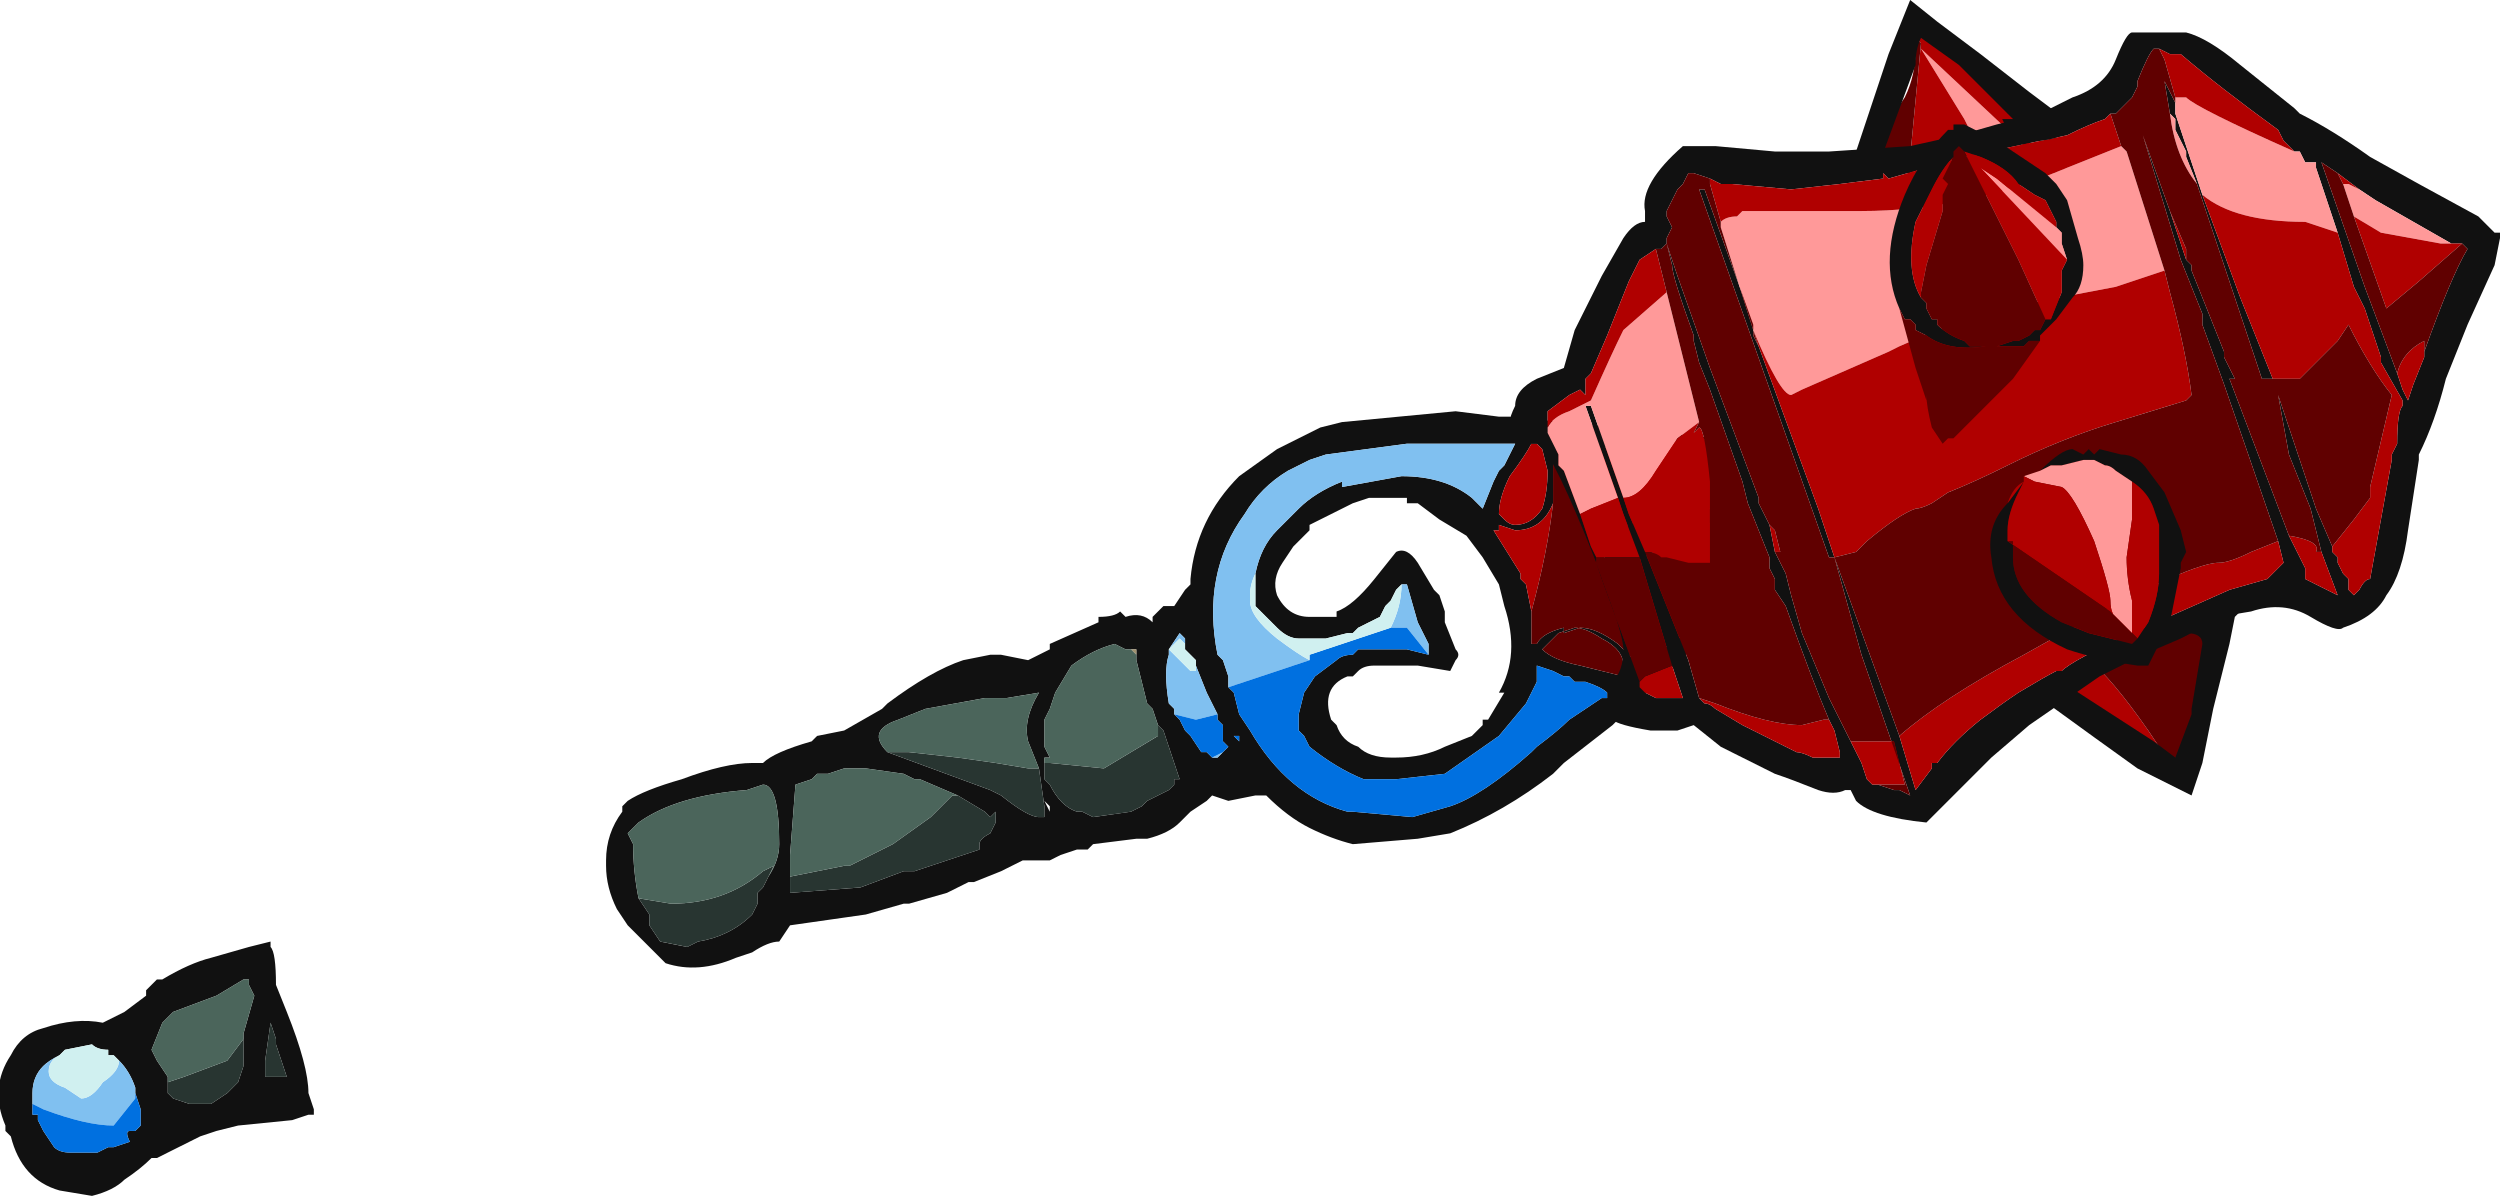 <?xml version="1.0" encoding="UTF-8" standalone="no"?>
<svg xmlns:ffdec="https://www.free-decompiler.com/flash" xmlns:xlink="http://www.w3.org/1999/xlink" ffdec:objectType="frame" height="77.35px" width="161.7px" xmlns="http://www.w3.org/2000/svg">
  <g transform="matrix(1.0, 0.0, 0.0, 1.0, 94.85, 41.65)">
    <use ffdec:characterId="180" height="11.05" transform="matrix(7.0, 0.0, 0.0, 7.0, -94.85, -41.65)" width="23.1" xlink:href="#shape0"/>
  </g>
  <defs>
    <g id="shape0" transform="matrix(1.0, 0.0, 0.0, 1.0, 13.55, 5.95)">
      <path d="M2.75 -0.6 L1.4 0.7 1.35 0.75 0.9 1.1 0.8 1.2 Q0.35 1.55 -0.15 1.75 L-0.45 1.8 -1.05 1.85 Q-1.25 1.8 -1.45 1.7 -1.65 1.6 -1.85 1.4 L-1.95 1.4 -2.2 1.45 -2.35 1.4 -2.4 1.45 -2.55 1.55 -2.65 1.65 Q-2.75 1.75 -2.95 1.8 L-3.05 1.8 -3.45 1.85 -3.5 1.9 -3.6 1.9 -3.75 1.95 -3.85 2.0 -4.1 2.0 Q-4.2 2.05 -4.3 2.1 L-4.55 2.2 -4.6 2.2 -4.8 2.3 -5.15 2.4 -5.2 2.4 -5.55 2.5 -6.25 2.6 -6.35 2.75 Q-6.45 2.75 -6.6 2.85 L-6.75 2.9 Q-7.1 3.05 -7.4 2.95 L-7.75 2.6 -7.85 2.45 Q-7.95 2.25 -7.95 2.05 L-7.95 2.0 Q-7.95 1.75 -7.8 1.55 L-7.8 1.5 -7.75 1.45 Q-7.6 1.35 -7.25 1.25 -6.85 1.1 -6.6 1.1 L-6.5 1.1 Q-6.4 1.0 -6.05 0.9 L-6.0 0.85 -5.75 0.8 -5.4 0.6 -5.35 0.55 Q-4.95 0.25 -4.65 0.15 L-4.4 0.1 -4.3 0.1 -4.05 0.15 -3.85 0.05 -3.85 0.0 -3.4 -0.2 -3.4 -0.25 Q-3.25 -0.25 -3.2 -0.3 L-3.15 -0.25 Q-3.0 -0.3 -2.9 -0.2 L-2.9 -0.25 -2.8 -0.35 -2.7 -0.35 -2.6 -0.5 -2.55 -0.55 -2.55 -0.6 Q-2.5 -1.15 -2.1 -1.55 L-1.75 -1.8 -1.35 -2.0 -1.15 -2.05 -0.1 -2.15 0.3 -2.1 0.4 -2.1 2.3 -1.9 1.1 -1.8 0.8 -1.8 0.8 -1.75 0.8 -1.3 Q0.7 -1.05 0.45 -1.05 L0.3 -1.1 0.3 -1.05 0.25 -1.05 0.5 -0.65 0.5 -0.6 0.55 -0.55 0.6 -0.3 0.6 0.0 0.65 0.0 Q0.7 -0.1 0.9 -0.15 L0.9 -0.1 1.05 -0.15 Q1.2 -0.15 1.4 0.0 L1.6 0.2 2.75 -0.6 M2.5 -1.3 L2.5 -1.25 1.35 -0.65 1.3 -0.75 1.2 -0.95 1.25 -1.05 2.5 -1.3 M-1.95 -0.65 Q-1.9 -0.9 -1.75 -1.05 L-1.55 -1.25 Q-1.4 -1.4 -1.15 -1.5 L-1.15 -1.45 -0.6 -1.55 Q-0.2 -1.55 0.05 -1.35 L0.15 -1.25 0.25 -1.5 0.3 -1.6 0.35 -1.65 0.45 -1.85 -0.55 -1.85 -1.3 -1.75 -1.45 -1.7 -1.65 -1.6 Q-1.9 -1.45 -2.05 -1.2 -2.45 -0.65 -2.3 0.1 L-2.25 0.15 -2.2 0.3 -2.2 0.4 -2.15 0.45 -2.1 0.65 -2.0 0.8 Q-1.65 1.4 -1.1 1.55 L-1.05 1.55 -0.5 1.6 -0.15 1.5 Q0.15 1.4 0.6 1.0 L0.65 0.95 Q0.85 0.8 0.95 0.7 L1.25 0.5 1.3 0.5 1.3 0.45 Q1.25 0.4 1.1 0.35 L1.0 0.35 0.95 0.3 0.9 0.3 0.8 0.25 0.65 0.2 0.65 0.35 0.55 0.55 0.3 0.85 -0.2 1.2 -0.65 1.25 -0.95 1.25 Q-1.2 1.15 -1.45 0.95 L-1.5 0.85 -1.55 0.8 -1.55 0.65 -1.5 0.45 -1.4 0.3 -1.2 0.15 Q-1.15 0.1 -1.05 0.1 L-1.0 0.05 -0.55 0.05 -0.35 0.1 -0.35 0.0 -0.45 -0.2 -0.55 -0.55 -0.6 -0.55 -0.65 -0.5 -0.7 -0.4 -0.75 -0.35 -0.8 -0.25 -1.0 -0.15 -1.05 -0.1 -1.1 -0.1 -1.3 -0.05 -1.55 -0.05 Q-1.65 -0.05 -1.75 -0.15 L-1.95 -0.35 -1.95 -0.65 M0.65 -1.85 L0.6 -1.85 Q0.55 -1.75 0.4 -1.55 0.3 -1.35 0.3 -1.2 L0.35 -1.15 Q0.4 -1.1 0.45 -1.1 0.6 -1.1 0.7 -1.25 0.75 -1.4 0.75 -1.6 L0.7 -1.8 0.65 -1.85 M0.15 -0.8 L0.0 -1.0 -0.25 -1.15 -0.45 -1.3 -0.55 -1.3 -0.55 -1.35 -0.9 -1.35 -1.05 -1.3 -1.45 -1.1 -1.45 -1.05 -1.6 -0.9 -1.7 -0.75 Q-1.8 -0.6 -1.75 -0.45 -1.65 -0.25 -1.45 -0.25 L-1.2 -0.25 -1.2 -0.3 Q-1.05 -0.35 -0.85 -0.6 L-0.65 -0.85 Q-0.55 -0.9 -0.45 -0.75 L-0.3 -0.5 -0.25 -0.45 -0.2 -0.3 -0.2 -0.2 -0.1 0.05 Q-0.05 0.1 -0.1 0.15 L-0.15 0.25 -0.45 0.2 -0.85 0.2 Q-0.95 0.2 -1.0 0.25 L-1.05 0.3 -1.1 0.3 Q-1.35 0.4 -1.25 0.7 L-1.2 0.75 Q-1.15 0.9 -1.0 0.95 -0.9 1.05 -0.7 1.05 L-0.65 1.05 Q-0.4 1.05 -0.2 0.95 L0.05 0.85 0.15 0.75 0.15 0.7 0.2 0.7 0.35 0.45 0.3 0.45 Q0.5 0.1 0.35 -0.35 L0.3 -0.55 0.15 -0.8 M1.15 -0.55 L1.15 -0.55 M0.8 -0.05 L0.7 0.05 Q0.8 0.15 1.05 0.2 L1.45 0.3 1.45 0.2 Q1.45 0.05 1.25 -0.05 1.1 -0.15 1.0 -0.15 L0.85 -0.1 0.8 -0.05 M-2.6 0.0 L-2.6 -0.05 -2.65 -0.1 -2.75 0.05 -2.75 0.1 Q-2.8 0.25 -2.75 0.55 L-2.7 0.6 -2.7 0.65 -2.65 0.7 -2.6 0.8 -2.55 0.85 -2.45 1.0 -2.4 1.0 -2.35 1.05 -2.3 1.05 -2.25 1.0 -2.2 0.95 -2.25 0.9 -2.25 0.75 -2.3 0.7 -2.3 0.65 -2.4 0.45 -2.5 0.2 -2.5 0.15 -2.6 0.05 -2.6 0.0 M-2.15 0.85 L-2.15 0.85 -2.1 0.9 -2.1 0.85 -2.15 0.85 M-2.85 0.65 L-2.85 0.65 M-3.9 1.1 L-3.9 1.25 -3.85 1.3 Q-3.75 1.5 -3.6 1.55 L-3.55 1.55 -3.45 1.6 -3.1 1.55 -3.0 1.5 -2.95 1.45 -2.75 1.35 -2.7 1.3 -2.7 1.25 -2.65 1.25 -2.8 0.8 -2.85 0.75 -2.9 0.6 -2.95 0.55 -3.05 0.15 -3.05 0.1 -3.05 0.05 -3.1 0.05 -3.15 0.05 -3.25 0.0 Q-3.45 0.05 -3.65 0.2 L-3.8 0.45 -3.85 0.6 -3.9 0.7 -3.9 0.95 -3.85 1.05 -3.9 1.05 -3.9 1.1 M-3.95 1.15 L-4.05 0.9 Q-4.1 0.7 -3.95 0.45 L-4.25 0.5 -4.45 0.5 -5.0 0.6 -5.25 0.7 Q-5.55 0.8 -5.35 1.0 L-4.4 1.35 -4.3 1.4 Q-4.05 1.6 -3.95 1.6 L-3.9 1.6 -3.9 1.5 -3.95 1.15 M-3.85 1.5 L-3.9 1.45 -3.85 1.55 -3.85 1.5 M-4.7 1.4 L-5.05 1.25 -5.1 1.25 -5.2 1.2 -5.55 1.15 -5.75 1.15 -5.9 1.2 -6.0 1.2 -6.05 1.25 -6.2 1.3 -6.25 1.95 -6.25 2.15 -6.25 2.3 -5.6 2.25 -5.2 2.1 -5.1 2.1 -4.5 1.9 -4.5 1.85 Q-4.5 1.8 -4.4 1.75 L-4.35 1.65 -4.35 1.55 -4.4 1.6 -4.45 1.55 -4.7 1.4 M-6.45 2.15 Q-6.35 2.0 -6.35 1.85 -6.35 1.3 -6.5 1.3 L-6.65 1.35 Q-7.3 1.4 -7.65 1.65 L-7.75 1.75 -7.7 1.85 Q-7.7 2.1 -7.65 2.35 L-7.55 2.5 -7.55 2.6 -7.45 2.75 -7.2 2.8 -7.1 2.75 Q-6.8 2.7 -6.6 2.5 L-6.55 2.4 -6.55 2.3 -6.5 2.25 -6.45 2.15 M-11.05 2.75 L-11.05 2.8 Q-11.0 2.85 -11.0 3.15 L-10.9 3.4 Q-10.7 3.9 -10.7 4.15 L-10.65 4.3 -10.65 4.35 -10.7 4.35 -10.85 4.4 -11.35 4.45 -11.55 4.5 -11.7 4.55 -12.1 4.75 -12.15 4.75 Q-12.25 4.85 -12.4 4.95 -12.5 5.05 -12.7 5.1 L-13.0 5.05 Q-13.35 4.95 -13.45 4.55 L-13.5 4.5 -13.5 4.45 Q-13.65 4.1 -13.45 3.8 -13.35 3.6 -13.15 3.55 -12.85 3.45 -12.6 3.5 L-12.4 3.4 -12.2 3.25 -12.2 3.2 -12.1 3.1 -12.05 3.1 Q-11.8 2.95 -11.6 2.9 L-11.25 2.8 -11.05 2.75 M-11.3 3.65 L-11.3 3.6 -11.2 3.25 -11.25 3.15 -11.25 3.1 -11.3 3.1 -11.55 3.25 -11.95 3.4 -12.05 3.5 -12.15 3.75 -12.1 3.85 -12.0 4.0 -12.0 4.05 -12.0 4.15 -11.95 4.2 -11.8 4.25 -11.6 4.25 -11.45 4.15 -11.35 4.05 -11.3 3.9 -11.3 3.65 M-11.0 3.7 L-11.0 3.65 -11.05 3.5 -11.1 3.85 -11.1 4.0 -10.9 4.0 -11.0 3.7 M-13.25 4.25 L-13.25 4.35 -13.2 4.35 -13.2 4.4 -13.15 4.5 -13.05 4.65 Q-13.0 4.7 -12.9 4.7 L-12.65 4.7 -12.55 4.65 -12.5 4.65 -12.35 4.6 Q-12.4 4.5 -12.35 4.5 L-12.3 4.5 -12.25 4.45 -12.25 4.3 -12.3 4.15 -12.3 4.1 Q-12.35 3.95 -12.45 3.85 L-12.5 3.8 -12.55 3.8 -12.55 3.75 Q-12.65 3.75 -12.7 3.7 L-12.95 3.75 -13.0 3.8 Q-13.1 3.85 -13.15 3.9 -13.25 4.0 -13.25 4.15 L-13.25 4.25" fill="#111111" fill-rule="evenodd" stroke="none"/>
      <path d="M-2.85 0.65 L-2.85 0.65" fill="#5c4c29" fill-rule="evenodd" stroke="none"/>
      <path d="M-3.05 0.1 L-3.1 0.05 -3.05 0.05 -3.05 0.1" fill="#a1926f" fill-rule="evenodd" stroke="none"/>
      <path d="M-3.9 1.1 L-3.85 1.1 -3.35 1.15 -2.85 0.85 -2.85 0.75 -2.8 0.8 -2.65 1.25 -2.7 1.25 -2.7 1.3 -2.75 1.35 -2.95 1.45 -3.0 1.5 -3.1 1.55 -3.45 1.6 -3.55 1.55 -3.6 1.55 Q-3.75 1.5 -3.85 1.3 L-3.9 1.25 -3.9 1.1 M-3.95 1.15 L-3.9 1.5 -3.9 1.6 -3.95 1.6 Q-4.05 1.6 -4.3 1.4 L-4.4 1.35 -5.35 1.0 -5.15 1.0 -4.7 1.05 -4.35 1.1 -4.05 1.15 -3.95 1.15 M-4.7 1.4 L-4.45 1.55 -4.4 1.6 -4.35 1.55 -4.35 1.65 -4.4 1.75 Q-4.5 1.8 -4.5 1.85 L-4.5 1.9 -5.1 2.1 -5.2 2.1 -5.6 2.25 -6.25 2.3 -6.25 2.15 -5.75 2.05 -5.7 2.05 -5.3 1.85 -4.95 1.6 -4.75 1.4 -4.7 1.4 M-6.45 2.15 L-6.5 2.25 -6.55 2.3 -6.55 2.4 -6.6 2.5 Q-6.8 2.7 -7.1 2.75 L-7.2 2.8 -7.45 2.75 -7.55 2.6 -7.55 2.5 -7.65 2.35 -7.35 2.4 Q-6.85 2.4 -6.5 2.1 L-6.4 2.05 -6.45 2.15 M-11.3 3.65 L-11.3 3.9 -11.35 4.05 -11.45 4.15 -11.6 4.25 -11.8 4.25 -11.95 4.2 -12.0 4.15 -12.0 4.05 -11.85 4.0 -11.45 3.85 -11.3 3.65 M-11.0 3.7 L-10.9 4.0 -11.1 4.0 -11.1 3.85 -11.05 3.5 -11.0 3.65 -11.0 3.7" fill="#283531" fill-rule="evenodd" stroke="none"/>
      <path d="M-2.85 0.75 L-2.85 0.85 -3.35 1.15 -3.85 1.1 -3.9 1.1 -3.9 1.05 -3.85 1.05 -3.9 0.95 -3.9 0.7 -3.85 0.6 -3.8 0.45 -3.65 0.2 Q-3.45 0.05 -3.25 0.0 L-3.15 0.05 -3.1 0.05 -3.05 0.1 -3.05 0.15 -2.95 0.55 -2.9 0.6 -2.85 0.75 M-5.35 1.0 Q-5.55 0.8 -5.25 0.7 L-5.0 0.6 -4.45 0.5 -4.25 0.5 -3.95 0.45 Q-4.1 0.7 -4.05 0.9 L-3.95 1.15 -4.05 1.15 -4.35 1.1 -4.7 1.05 -5.15 1.0 -5.35 1.0 M-6.25 2.15 L-6.25 1.95 -6.2 1.3 -6.05 1.25 -6.0 1.2 -5.9 1.2 -5.75 1.15 -5.55 1.15 -5.2 1.2 -5.1 1.25 -5.05 1.25 -4.7 1.4 -4.75 1.4 -4.95 1.6 -5.3 1.85 -5.7 2.05 -5.75 2.05 -6.25 2.15 M-7.65 2.35 Q-7.7 2.1 -7.7 1.85 L-7.75 1.75 -7.65 1.65 Q-7.3 1.4 -6.65 1.35 L-6.5 1.3 Q-6.35 1.3 -6.35 1.85 -6.35 2.0 -6.45 2.15 L-6.4 2.05 -6.5 2.1 Q-6.85 2.4 -7.35 2.4 L-7.65 2.35 M-12.0 4.05 L-12.0 4.0 -12.1 3.85 -12.15 3.75 -12.05 3.5 -11.95 3.4 -11.55 3.25 -11.3 3.1 -11.25 3.1 -11.25 3.15 -11.2 3.25 -11.3 3.6 -11.3 3.65 -11.45 3.85 -11.85 4.0 -12.0 4.05" fill="#4b655b" fill-rule="evenodd" stroke="none"/>
      <path d="M4.75 -4.55 L4.6 -4.85 4.2 -5.5 5.0 -4.75 5.2 -4.55 5.1 -4.5 4.9 -4.65 4.75 -4.55" fill="#ff9999" fill-rule="evenodd" stroke="none"/>
      <path d="M4.1 -4.35 L4.1 -4.5 4.2 -5.55 4.15 -5.6 4.25 -5.65 Q5.2 -4.8 5.2 -4.65 L5.2 -4.55 5.0 -4.75 4.2 -5.5 4.6 -4.85 4.75 -4.55 4.35 -4.45 4.1 -4.35 M2.3 -1.9 L2.5 -1.3 1.25 -1.05 1.1 -1.8 2.3 -1.9 M2.5 -1.25 L2.75 -0.6 1.6 0.2 1.35 -0.65 2.5 -1.25 M0.6 -0.3 L0.55 -0.55 0.5 -0.6 0.5 -0.65 0.25 -1.05 0.3 -1.05 0.3 -1.1 0.45 -1.05 Q0.7 -1.05 0.8 -1.3 0.75 -0.85 0.6 -0.3 M0.8 -1.75 L0.8 -1.8 0.8 -1.75 M0.65 -1.85 L0.7 -1.8 0.75 -1.6 Q0.75 -1.4 0.7 -1.25 0.6 -1.1 0.45 -1.1 0.4 -1.1 0.35 -1.15 L0.3 -1.2 Q0.3 -1.35 0.4 -1.55 0.55 -1.75 0.6 -1.85 L0.65 -1.85 M1.2 -0.95 L1.3 -0.75 1.2 -0.95 M6.5 1.1 L5.8 0.65 Q5.55 0.45 5.55 0.35 L5.75 0.15 Q5.95 0.3 6.3 0.8 L6.5 1.1" fill="#b00000" fill-rule="evenodd" stroke="none"/>
      <path d="M4.15 -5.6 L4.2 -5.55 4.1 -4.5 4.1 -4.35 3.9 -4.35 Q3.8 -4.4 3.8 -4.5 3.8 -4.55 3.85 -4.75 L4.05 -5.05 Q4.15 -5.25 4.15 -5.5 L4.15 -5.6 M1.6 0.2 L1.4 0.0 Q1.2 -0.15 1.05 -0.15 L0.9 -0.1 0.9 -0.15 Q0.7 -0.1 0.65 0.0 L0.6 0.0 0.6 -0.3 Q0.75 -0.85 0.8 -1.3 L0.8 -1.75 0.8 -1.8 1.1 -1.8 1.25 -1.05 1.2 -0.95 1.3 -0.75 1.35 -0.65 1.6 0.2 M1.15 -0.55 L1.15 -0.55 M0.8 -0.05 L0.85 -0.1 1.0 -0.15 Q1.1 -0.15 1.25 -0.05 1.45 0.05 1.45 0.2 L1.45 0.3 1.05 0.2 Q0.8 0.15 0.7 0.05 L0.8 -0.05 M5.75 0.15 L5.85 0.2 Q6.05 -0.1 6.2 -0.1 L6.45 -0.3 Q6.5 -0.3 6.55 -0.2 L6.8 -0.25 Q6.85 -0.25 6.85 -0.05 L6.7 0.75 Q6.6 1.05 6.5 1.1 L6.3 0.8 Q5.95 0.3 5.75 0.15" fill="#600000" fill-rule="evenodd" stroke="none"/>
      <path d="M-2.2 0.4 L-2.2 0.3 -2.25 0.15 -2.3 0.1 Q-2.45 -0.65 -2.05 -1.2 -1.9 -1.45 -1.65 -1.6 L-1.45 -1.7 -1.3 -1.75 -0.55 -1.85 0.45 -1.85 0.35 -1.65 0.3 -1.6 0.25 -1.5 0.15 -1.25 0.05 -1.35 Q-0.2 -1.55 -0.6 -1.55 L-1.15 -1.45 -1.15 -1.5 Q-1.4 -1.4 -1.55 -1.25 L-1.75 -1.05 Q-1.9 -0.9 -1.95 -0.65 -2.0 -0.55 -2.0 -0.45 L-2.0 -0.4 Q-2.0 -0.25 -1.75 -0.05 -1.55 0.1 -1.45 0.15 L-2.2 0.4 M-0.65 -0.5 L-0.6 -0.55 -0.55 -0.55 -0.45 -0.2 -0.35 0.0 -0.35 0.1 -0.55 -0.15 -0.7 -0.15 Q-0.6 -0.35 -0.6 -0.55 L-0.65 -0.5 M-2.7 0.65 L-2.7 0.6 -2.75 0.55 Q-2.8 0.25 -2.75 0.1 L-2.75 0.05 -2.65 -0.1 -2.6 -0.05 -2.6 0.0 -2.65 -0.05 -2.75 0.05 -2.55 0.25 -2.5 0.25 -2.5 0.15 -2.5 0.2 -2.4 0.45 -2.3 0.65 -2.5 0.7 -2.7 0.65 M-2.25 1.0 L-2.3 1.05 -2.35 1.05 -2.25 1.0 M-13.25 4.25 L-13.25 4.15 Q-13.25 4.0 -13.15 3.9 -13.1 3.85 -13.0 3.8 -13.1 3.85 -13.1 3.95 -13.1 4.05 -12.95 4.1 L-12.8 4.2 Q-12.7 4.2 -12.6 4.05 -12.45 3.95 -12.45 3.85 -12.35 3.95 -12.3 4.1 L-12.3 4.15 -12.3 4.2 -12.5 4.45 Q-12.75 4.45 -13.15 4.3 L-13.25 4.25" fill="#80c0f0" fill-rule="evenodd" stroke="none"/>
      <path d="M-2.2 0.4 L-1.45 0.15 -1.45 0.1 -0.7 -0.15 -0.55 -0.15 -0.35 0.1 -0.55 0.05 -1.0 0.05 -1.05 0.1 Q-1.15 0.1 -1.2 0.15 L-1.4 0.3 -1.5 0.45 -1.55 0.65 -1.55 0.8 -1.5 0.85 -1.45 0.95 Q-1.2 1.15 -0.95 1.25 L-0.65 1.25 -0.2 1.2 0.3 0.85 0.55 0.55 0.65 0.35 0.65 0.2 0.8 0.25 0.9 0.3 0.95 0.3 1.0 0.35 1.1 0.35 Q1.25 0.4 1.3 0.45 L1.3 0.5 1.25 0.5 0.95 0.7 Q0.85 0.8 0.65 0.95 L0.6 1.0 Q0.15 1.4 -0.15 1.5 L-0.5 1.6 -1.05 1.55 -1.1 1.55 Q-1.65 1.4 -2.0 0.8 L-2.1 0.65 -2.15 0.45 -2.2 0.4 M-2.7 0.65 L-2.5 0.7 -2.3 0.65 -2.3 0.7 -2.25 0.75 -2.25 0.9 -2.2 0.95 -2.25 1.0 -2.35 1.05 -2.4 1.0 -2.45 1.0 -2.55 0.85 -2.6 0.8 -2.65 0.7 -2.7 0.65 M-2.15 0.85 L-2.1 0.85 -2.1 0.9 -2.15 0.85 -2.15 0.85 M-12.3 4.15 L-12.25 4.3 -12.25 4.45 -12.3 4.5 -12.35 4.5 Q-12.4 4.5 -12.35 4.6 L-12.5 4.65 -12.55 4.65 -12.65 4.7 -12.9 4.7 Q-13.0 4.7 -13.05 4.65 L-13.15 4.5 -13.2 4.4 -13.2 4.35 -13.25 4.35 -13.25 4.25 -13.15 4.3 Q-12.75 4.45 -12.5 4.45 L-12.3 4.2 -12.3 4.15" fill="#0070e0" fill-rule="evenodd" stroke="none"/>
      <path d="M-1.45 0.15 Q-1.55 0.1 -1.75 -0.05 -2.0 -0.25 -2.0 -0.4 L-2.0 -0.45 Q-2.0 -0.55 -1.95 -0.65 L-1.95 -0.35 -1.75 -0.15 Q-1.65 -0.05 -1.55 -0.05 L-1.3 -0.05 -1.1 -0.1 -1.05 -0.1 -1.0 -0.15 -0.8 -0.25 -0.75 -0.35 -0.7 -0.4 -0.65 -0.5 -0.6 -0.55 Q-0.6 -0.35 -0.7 -0.15 L-1.45 0.1 -1.45 0.15 M-2.5 0.15 L-2.5 0.25 -2.55 0.25 -2.75 0.05 -2.65 -0.05 -2.6 0.0 -2.6 0.05 -2.5 0.15 M-13.0 3.8 L-12.95 3.75 -12.7 3.7 Q-12.65 3.75 -12.55 3.75 L-12.55 3.8 -12.5 3.8 -12.45 3.85 Q-12.45 3.95 -12.6 4.05 -12.7 4.2 -12.8 4.2 L-12.95 4.1 Q-13.1 4.05 -13.1 3.95 -13.1 3.85 -13.0 3.8" fill="#d0f0f0" fill-rule="evenodd" stroke="none"/>
      <path d="M1.2 -0.75 L1.1 -1.0 Q0.75 -1.85 0.65 -1.85 L0.6 -1.85 0.55 -1.9 0.4 -1.9 0.4 -2.05 Q0.4 -2.1 0.45 -2.2 0.45 -2.35 0.65 -2.45 L0.9 -2.55 1.0 -2.9 1.25 -3.4 1.45 -3.75 Q1.55 -3.9 1.65 -3.9 L1.65 -4.0 Q1.6 -4.25 2.0 -4.6 L2.3 -4.6 2.85 -4.55 3.35 -4.55 4.1 -4.6 4.55 -4.7 4.9 -4.8 5.3 -4.9 5.6 -5.05 Q5.9 -5.15 6.0 -5.4 6.1 -5.65 6.15 -5.65 L6.65 -5.65 Q6.85 -5.6 7.15 -5.35 L7.65 -4.95 7.7 -4.9 Q8.0 -4.75 8.35 -4.5 L8.8 -4.25 9.35 -3.95 9.5 -3.8 9.55 -3.8 9.55 -3.75 9.5 -3.5 9.25 -2.95 9.05 -2.45 Q8.95 -2.05 8.8 -1.75 L8.8 -1.7 8.7 -1.05 Q8.65 -0.65 8.5 -0.45 8.4 -0.25 8.1 -0.15 8.05 -0.1 7.8 -0.25 7.55 -0.4 7.25 -0.3 L6.95 -0.25 Q6.8 -0.15 6.6 -0.05 L6.25 0.1 5.85 0.3 5.2 0.75 4.85 1.05 4.25 1.65 Q3.75 1.6 3.6 1.45 L3.55 1.35 3.5 1.35 Q3.4 1.4 3.25 1.35 3.0 1.25 2.85 1.2 L2.35 0.95 2.1 0.75 1.95 0.8 1.7 0.8 Q1.4 0.75 1.35 0.7 L1.35 0.6 1.4 0.55 1.35 0.35 Q1.45 0.25 1.45 0.05 1.45 -0.1 1.2 -0.75 L1.25 -0.6 1.6 0.35 1.6 0.4 1.65 0.45 1.75 0.5 2.0 0.5 1.9 0.2 1.6 -0.8 1.45 -1.2 1.4 -1.35 1.1 -2.2 1.15 -2.2 1.45 -1.35 1.5 -1.2 1.65 -0.85 2.05 0.15 2.15 0.5 2.2 0.55 Q2.25 0.55 2.3 0.6 L2.55 0.75 Q2.95 0.95 3.05 1.0 3.1 1.0 3.2 1.05 L3.45 1.05 3.45 1.0 3.4 0.8 3.35 0.7 Q3.2 0.35 2.95 -0.35 L2.85 -0.5 2.85 -0.6 2.8 -0.7 2.8 -0.8 2.6 -1.3 2.55 -1.5 2.25 -2.35 2.15 -2.6 2.1 -2.8 2.1 -2.85 Q1.9 -3.4 1.9 -3.5 L1.85 -3.7 1.8 -3.65 1.75 -3.65 1.6 -3.55 1.5 -3.35 1.3 -2.85 1.15 -2.5 1.1 -2.45 1.1 -2.3 1.05 -2.35 0.95 -2.3 0.75 -2.15 0.75 -1.95 0.85 -1.75 0.85 -1.65 0.9 -1.6 1.05 -1.2 1.15 -0.9 1.2 -0.8 1.2 -0.75 M5.95 -4.9 L5.9 -4.85 Q5.75 -4.8 5.55 -4.7 5.3 -4.65 4.6 -4.5 L3.9 -4.3 3.85 -4.35 3.85 -4.3 3.45 -4.25 3.0 -4.2 2.45 -4.25 2.35 -4.25 2.25 -4.3 2.1 -4.35 2.05 -4.35 2.0 -4.25 1.95 -4.2 1.85 -4.0 1.85 -3.95 1.9 -3.85 1.85 -3.75 1.85 -3.7 1.95 -3.4 2.25 -2.55 2.7 -1.35 2.7 -1.3 2.8 -1.1 2.85 -0.85 2.95 -0.65 3.0 -0.45 3.1 -0.1 3.35 0.5 3.55 0.9 3.65 1.1 3.7 1.25 3.75 1.3 3.8 1.3 3.95 1.35 4.0 1.35 4.1 1.4 3.65 0.1 3.4 -0.8 3.35 -0.8 2.15 -4.2 2.2 -4.2 2.65 -2.95 2.65 -2.85 2.7 -2.75 3.25 -1.25 3.4 -0.8 4.0 0.85 4.15 1.35 4.3 1.15 4.3 1.1 4.35 1.1 Q4.5 0.9 4.75 0.7 4.95 0.55 5.1 0.45 5.35 0.3 5.45 0.25 L5.5 0.25 Q5.6 0.15 6.15 -0.1 L7.05 -0.5 7.4 -0.6 7.55 -0.75 7.5 -0.95 7.0 -2.4 6.8 -2.95 6.8 -3.05 6.6 -3.55 6.25 -4.7 6.5 -4.0 6.65 -3.55 6.7 -3.5 6.7 -3.45 7.0 -2.7 7.0 -2.65 7.1 -2.45 7.05 -2.45 7.6 -1.0 7.75 -0.7 7.75 -0.6 7.85 -0.55 Q7.95 -0.5 8.05 -0.45 L7.9 -0.85 7.8 -1.25 7.6 -1.75 7.5 -2.3 7.85 -1.25 8.0 -0.9 8.0 -0.85 8.05 -0.8 8.05 -0.75 8.1 -0.65 8.15 -0.6 8.15 -0.5 8.2 -0.45 8.25 -0.5 Q8.3 -0.6 8.35 -0.6 L8.55 -1.7 8.55 -1.75 8.6 -1.85 Q8.6 -2.15 8.65 -2.2 L8.65 -2.25 8.45 -2.6 8.45 -2.65 8.3 -3.1 8.2 -3.3 8.05 -3.8 7.85 -4.4 7.85 -4.45 7.75 -4.45 7.7 -4.55 7.65 -4.55 7.55 -4.65 7.5 -4.75 Q6.95 -5.15 6.6 -5.45 L6.5 -5.45 6.4 -5.5 6.35 -5.5 Q6.3 -5.45 6.2 -5.2 L6.2 -5.15 6.15 -5.05 6.0 -4.9 5.95 -4.9 M9.2 -3.7 L9.1 -3.7 8.4 -4.1 8.25 -4.2 8.05 -4.35 7.9 -4.45 8.3 -3.3 8.6 -2.5 8.65 -2.35 8.7 -2.25 8.75 -2.4 8.85 -2.65 8.85 -2.7 Q9.1 -3.4 9.25 -3.65 L9.2 -3.7 M6.55 -5.0 L6.55 -4.9 6.8 -4.15 7.15 -3.2 7.45 -2.45 7.35 -2.45 6.75 -4.25 6.65 -4.5 6.65 -4.55 6.55 -4.75 6.55 -4.85 6.5 -4.9 6.45 -5.2 6.55 -5.0" fill="#111111" fill-rule="evenodd" stroke="none"/>
      <path d="M1.05 -1.2 L0.9 -1.6 0.85 -1.65 0.85 -1.75 0.75 -1.95 0.75 -2.0 Q0.8 -2.1 0.95 -2.15 L1.15 -2.25 Q1.35 -2.7 1.45 -2.9 L1.85 -3.25 2.15 -2.05 1.95 -1.9 1.75 -1.6 Q1.6 -1.35 1.45 -1.35 L1.15 -2.2 1.1 -2.2 1.4 -1.35 1.15 -1.25 1.05 -1.2 M2.35 -3.9 Q2.4 -3.95 2.5 -3.95 L2.55 -4.0 3.65 -4.0 Q4.6 -4.0 5.55 -4.4 L6.05 -4.6 6.1 -4.55 6.45 -3.45 6.0 -3.3 4.95 -3.1 Q4.8 -3.1 4.0 -2.75 L3.9 -2.7 3.1 -2.35 3.0 -2.3 Q2.9 -2.3 2.65 -2.9 L2.35 -3.85 2.35 -3.9 M7.65 -4.55 L7.7 -4.55 7.75 -4.45 7.85 -4.45 7.85 -4.4 8.05 -3.8 7.75 -3.9 Q7.1 -3.9 6.8 -4.15 L6.55 -4.9 6.55 -5.0 6.55 -5.05 6.65 -5.05 Q6.75 -4.95 7.65 -4.55 M9.1 -3.7 L9.0 -3.7 8.45 -3.8 8.2 -3.95 8.1 -4.25 8.15 -4.25 8.25 -4.2 8.4 -4.1 9.1 -3.7 M6.5 -4.9 L6.55 -4.85 6.55 -4.75 6.65 -4.55 6.65 -4.5 6.75 -4.25 Q6.55 -4.5 6.5 -4.9" fill="#ff9999" fill-rule="evenodd" stroke="none"/>
      <path d="M1.2 -0.8 L1.15 -0.9 1.05 -1.2 1.15 -1.25 1.4 -1.35 1.45 -1.2 1.6 -0.8 1.2 -0.8 M0.75 -1.95 L0.75 -2.15 0.95 -2.3 1.05 -2.35 1.1 -2.3 1.1 -2.45 1.15 -2.5 1.3 -2.85 1.5 -3.35 1.6 -3.55 1.75 -3.65 1.85 -3.25 1.45 -2.9 Q1.35 -2.7 1.15 -2.25 L0.95 -2.15 Q0.8 -2.1 0.75 -2.0 L0.75 -1.95 M3.35 0.7 L3.4 0.8 3.45 1.0 3.45 1.05 3.2 1.05 Q3.1 1.0 3.05 1.0 2.95 0.95 2.55 0.75 L2.3 0.6 Q2.25 0.55 2.2 0.55 L2.15 0.5 2.3 0.55 Q2.8 0.75 3.1 0.75 L3.3 0.7 3.35 0.7 M1.65 -0.85 L1.5 -1.2 1.45 -1.35 Q1.6 -1.35 1.75 -1.6 L1.95 -1.9 2.15 -2.05 2.1 -1.95 2.15 -2.0 Q2.2 -2.0 2.25 -1.5 L2.25 -0.75 2.05 -0.75 1.85 -0.8 1.8 -0.8 Q1.75 -0.85 1.65 -0.85 M1.9 0.2 L2.0 0.5 1.75 0.5 1.65 0.45 1.6 0.4 1.6 0.35 1.65 0.3 1.9 0.2 M2.25 -4.3 L2.35 -4.25 2.45 -4.25 3.0 -4.2 3.45 -4.25 3.85 -4.3 3.85 -4.35 3.9 -4.3 4.6 -4.5 Q5.3 -4.65 5.55 -4.7 5.75 -4.8 5.9 -4.85 L5.95 -4.9 6.05 -4.6 5.55 -4.4 Q4.6 -4.0 3.65 -4.0 L2.55 -4.0 2.5 -3.95 Q2.4 -3.95 2.35 -3.9 L2.25 -4.25 2.25 -4.3 M6.4 -5.5 L6.5 -5.45 6.6 -5.45 Q6.95 -5.15 7.5 -4.75 L7.55 -4.65 7.65 -4.55 Q6.75 -4.95 6.65 -5.05 L6.55 -5.05 6.45 -5.4 6.4 -5.5 M8.05 -3.8 L8.2 -3.3 8.3 -3.1 8.45 -2.65 8.45 -2.6 8.65 -2.25 8.65 -2.2 Q8.6 -2.15 8.6 -1.85 L8.55 -1.75 8.55 -1.7 8.35 -0.6 Q8.3 -0.6 8.25 -0.5 L8.2 -0.45 8.15 -0.5 8.15 -0.6 8.1 -0.65 8.05 -0.75 8.05 -0.8 8.0 -0.85 8.0 -0.9 8.2 -1.15 8.35 -1.35 8.35 -1.45 8.55 -2.3 Q8.35 -2.55 8.15 -2.95 L8.05 -2.8 7.7 -2.45 7.45 -2.45 7.15 -3.2 6.8 -4.15 Q7.1 -3.9 7.75 -3.9 L8.05 -3.8 M7.9 -0.85 L8.05 -0.45 Q7.95 -0.5 7.85 -0.55 L7.75 -0.6 7.75 -0.7 7.6 -1.0 Q7.9 -0.95 7.85 -0.85 L7.9 -0.85 M6.65 -3.55 L6.5 -4.0 6.65 -3.65 6.65 -3.55 M7.5 -0.95 L7.55 -0.75 7.4 -0.6 7.05 -0.5 6.15 -0.1 Q5.6 0.15 5.5 0.25 L5.45 0.25 Q5.35 0.3 5.1 0.45 4.95 0.55 4.75 0.7 4.5 0.9 4.35 1.1 L4.3 1.1 4.3 1.15 4.15 1.35 4.0 0.85 Q4.4 0.5 5.15 0.1 6.65 -0.75 6.95 -0.75 7.05 -0.75 7.25 -0.85 L7.5 -0.95 M3.4 -0.8 L3.25 -1.25 2.7 -2.75 2.65 -2.9 Q2.9 -2.3 3.0 -2.3 L3.1 -2.35 3.9 -2.7 4.0 -2.75 Q4.8 -3.1 4.95 -3.1 L6.0 -3.3 6.45 -3.45 6.5 -3.25 Q6.65 -2.7 6.7 -2.3 L6.65 -2.25 6.0 -2.05 Q5.5 -1.9 5.0 -1.65 4.7 -1.5 4.45 -1.4 L4.3 -1.3 Q4.2 -1.25 4.15 -1.25 4.0 -1.2 3.7 -0.95 L3.6 -0.85 3.4 -0.8 M3.8 1.3 L3.75 1.3 3.7 1.25 3.65 1.1 3.55 0.9 3.95 0.9 4.05 1.3 3.8 1.3 M2.85 -0.85 L2.8 -1.1 2.85 -1.05 2.9 -0.85 2.85 -0.85 M8.2 -3.95 L8.45 -3.8 9.0 -3.7 9.1 -3.7 9.2 -3.7 8.8 -3.35 8.5 -3.1 8.2 -3.95 M8.25 -4.2 L8.15 -4.25 8.1 -4.25 8.05 -4.35 8.25 -4.2 M8.85 -2.7 L8.85 -2.65 8.75 -2.4 8.7 -2.25 8.65 -2.35 8.6 -2.5 Q8.65 -2.7 8.85 -2.8 L8.85 -2.7" fill="#b00000" fill-rule="evenodd" stroke="none"/>
      <path d="M1.2 -0.75 L1.2 -0.8 1.6 -0.8 1.9 0.2 1.65 0.3 1.6 0.35 1.25 -0.6 1.2 -0.75 M1.75 -3.65 L1.8 -3.65 1.85 -3.7 1.9 -3.5 Q1.9 -3.4 2.1 -2.85 L2.1 -2.8 2.15 -2.6 2.25 -2.35 2.55 -1.5 2.6 -1.3 2.8 -0.8 2.8 -0.7 2.85 -0.6 2.85 -0.5 2.95 -0.35 Q3.2 0.35 3.35 0.7 L3.3 0.7 3.1 0.75 Q2.8 0.75 2.3 0.55 L2.15 0.5 2.05 0.15 1.65 -0.85 Q1.75 -0.85 1.8 -0.8 L1.85 -0.8 2.05 -0.75 2.25 -0.75 2.25 -1.5 Q2.2 -2.0 2.15 -2.0 L2.1 -1.95 2.15 -2.05 1.85 -3.25 1.75 -3.65 M2.25 -4.3 L2.25 -4.25 2.35 -3.9 2.35 -3.85 2.65 -2.9 2.7 -2.75 2.65 -2.85 2.65 -2.95 2.2 -4.2 2.15 -4.2 3.35 -0.8 3.4 -0.8 3.65 0.1 4.1 1.4 4.0 1.35 3.95 1.35 3.8 1.3 4.05 1.3 3.95 0.9 3.55 0.9 3.35 0.5 3.1 -0.1 3.0 -0.45 2.95 -0.65 2.85 -0.85 2.9 -0.85 2.85 -1.05 2.8 -1.1 2.7 -1.3 2.7 -1.35 2.25 -2.55 1.95 -3.4 1.85 -3.7 1.85 -3.75 1.9 -3.85 1.85 -3.95 1.85 -4.0 1.95 -4.2 2.0 -4.25 2.05 -4.35 2.1 -4.35 2.25 -4.3 M6.05 -4.6 L5.95 -4.9 6.0 -4.9 6.15 -5.05 6.2 -5.15 6.2 -5.2 Q6.3 -5.45 6.35 -5.5 L6.4 -5.5 6.45 -5.4 6.55 -5.05 6.55 -5.0 6.45 -5.2 6.5 -4.9 Q6.55 -4.5 6.75 -4.25 L7.35 -2.45 7.45 -2.45 7.7 -2.45 8.05 -2.8 8.15 -2.95 Q8.35 -2.55 8.55 -2.3 L8.35 -1.45 8.35 -1.35 8.2 -1.15 8.0 -0.9 7.85 -1.25 7.5 -2.3 7.6 -1.75 7.8 -1.25 7.9 -0.85 7.85 -0.85 Q7.9 -0.95 7.6 -1.0 L7.05 -2.45 7.1 -2.45 7.0 -2.65 7.0 -2.7 6.7 -3.45 6.7 -3.5 6.65 -3.55 6.65 -3.65 6.5 -4.0 6.25 -4.7 6.6 -3.55 6.8 -3.05 6.8 -2.95 7.0 -2.4 7.5 -0.95 7.25 -0.85 Q7.05 -0.75 6.95 -0.75 6.65 -0.75 5.15 0.1 4.4 0.5 4.0 0.85 L3.4 -0.8 3.6 -0.85 3.7 -0.95 Q4.0 -1.2 4.15 -1.25 4.2 -1.25 4.3 -1.3 L4.45 -1.4 Q4.7 -1.5 5.0 -1.65 5.5 -1.9 6.0 -2.05 L6.65 -2.25 6.7 -2.3 Q6.65 -2.7 6.5 -3.25 L6.45 -3.45 6.1 -4.55 6.05 -4.6 M8.2 -3.95 L8.5 -3.1 8.8 -3.35 9.2 -3.7 9.25 -3.65 Q9.1 -3.4 8.85 -2.7 L8.85 -2.8 Q8.65 -2.7 8.6 -2.5 L8.3 -3.3 7.9 -4.45 8.05 -4.35 8.1 -4.25 8.2 -3.95" fill="#600000" fill-rule="evenodd" stroke="none"/>
      <path d="M4.35 -5.75 L4.75 -5.45 5.2 -5.1 5.4 -4.95 5.5 -4.9 5.55 -4.8 5.55 -4.75 5.5 -4.7 Q5.4 -4.65 5.25 -4.65 5.1 -4.7 5.0 -4.75 L4.95 -4.85 5.05 -4.85 4.55 -5.35 4.2 -5.6 Q4.15 -5.5 4.15 -5.35 L3.8 -4.4 Q3.7 -4.3 3.6 -4.4 L3.55 -4.4 3.9 -5.45 4.1 -5.95 4.35 -5.75 M4.5 -4.5 Q4.4 -4.4 4.3 -4.2 L4.15 -3.9 Q4.05 -3.45 4.2 -3.2 L4.25 -3.15 4.25 -3.1 4.3 -3.0 4.35 -3.0 4.35 -2.95 Q4.45 -2.85 4.6 -2.8 L4.65 -2.75 4.8 -2.75 Q4.45 -2.7 4.25 -2.85 L4.15 -2.9 4.15 -2.95 4.1 -3.0 4.05 -3.0 4.0 -3.1 Q3.8 -3.55 4.05 -4.15 4.2 -4.5 4.45 -4.75 L4.5 -4.75 4.5 -4.8 4.6 -4.8 4.9 -4.65 5.35 -4.35 5.45 -4.25 5.55 -4.1 5.65 -3.75 Q5.7 -3.6 5.7 -3.5 5.7 -3.3 5.6 -3.2 L5.45 -3.0 5.3 -2.85 5.3 -2.8 5.2 -2.8 5.15 -2.75 4.9 -2.75 5.05 -2.8 5.1 -2.8 5.2 -2.85 5.25 -2.9 5.3 -2.9 5.35 -3.0 5.4 -3.0 5.5 -3.25 5.5 -3.45 5.55 -3.55 5.5 -3.7 5.5 -3.8 5.45 -3.85 5.45 -3.9 5.35 -4.1 5.25 -4.15 5.1 -4.25 Q5.0 -4.4 4.75 -4.5 L4.6 -4.55 4.55 -4.6 4.5 -4.55 4.5 -4.5 M5.3 -1.6 Q5.5 -1.8 5.6 -1.8 L5.7 -1.75 5.75 -1.8 5.8 -1.75 5.85 -1.8 6.05 -1.75 Q6.2 -1.75 6.3 -1.6 L6.45 -1.4 6.6 -1.05 6.65 -0.85 6.6 -0.75 6.6 -0.7 6.5 -0.2 6.3 0.2 6.2 0.2 Q5.85 0.15 5.55 0.05 4.9 -0.25 4.85 -0.8 4.8 -1.1 5.0 -1.3 L5.15 -1.5 5.1 -1.4 Q5.0 -1.2 5.0 -1.05 L5.0 -0.95 5.05 -0.95 5.05 -0.8 Q5.05 -0.45 5.5 -0.2 L5.75 -0.1 6.15 0.0 6.2 -0.05 6.3 -0.2 Q6.4 -0.45 6.4 -0.65 L6.4 -1.1 6.35 -1.25 Q6.3 -1.4 6.15 -1.5 L6.0 -1.6 Q5.95 -1.65 5.9 -1.65 L5.8 -1.7 5.75 -1.7 5.7 -1.7 5.5 -1.65 5.4 -1.65 5.3 -1.6 M7.1 -0.45 L7.15 -0.45 7.15 -0.3 7.1 -0.25 7.05 0.0 6.9 0.6 6.8 1.1 6.7 1.4 6.2 1.15 Q5.85 0.9 5.3 0.5 L5.35 0.45 Q5.4 0.35 5.5 0.35 L6.35 0.9 6.55 1.05 6.7 0.65 6.7 0.6 6.8 0.0 Q6.8 -0.1 6.65 -0.1 L6.8 -0.35 Q6.95 -0.45 7.05 -0.45 L7.1 -0.45" fill="#111111" fill-rule="evenodd" stroke="none"/>
      <path d="M5.45 -3.85 L5.5 -3.8 5.5 -3.7 5.55 -3.55 4.75 -4.4 4.9 -4.3 5.45 -3.85 M5.15 -1.55 L5.3 -1.6 5.4 -1.65 5.5 -1.65 5.7 -1.7 5.75 -1.7 5.8 -1.7 5.9 -1.65 Q5.95 -1.65 6.0 -1.6 L6.15 -1.5 6.15 -1.15 6.1 -0.8 Q6.1 -0.6 6.15 -0.4 L6.15 -0.1 6.1 -0.15 6.05 -0.2 Q5.95 -0.25 5.95 -0.4 5.95 -0.5 5.8 -0.95 5.6 -1.4 5.5 -1.45 L5.25 -1.5 5.15 -1.55 M6.05 -0.5 L6.05 -0.5" fill="#ff9999" fill-rule="evenodd" stroke="none"/>
      <path d="M4.2 -3.2 Q4.05 -3.45 4.15 -3.9 L4.3 -4.2 Q4.4 -4.4 4.5 -4.5 L4.4 -4.3 4.45 -4.25 4.4 -4.15 4.4 -4.0 4.25 -3.5 4.2 -3.25 4.2 -3.2 M4.5 -4.5 L4.5 -4.55 4.5 -4.5 M4.6 -4.55 L4.75 -4.5 Q5.0 -4.4 5.1 -4.25 L5.25 -4.15 5.35 -4.1 5.45 -3.9 5.45 -3.85 4.9 -4.3 4.75 -4.4 5.55 -3.55 5.5 -3.45 5.5 -3.25 5.4 -3.0 5.35 -3.0 5.1 -3.55 4.6 -4.55 M5.0 -1.3 Q5.05 -1.45 5.15 -1.5 L5.15 -1.55 5.25 -1.5 5.5 -1.45 Q5.6 -1.4 5.8 -0.95 5.95 -0.5 5.95 -0.4 5.95 -0.25 6.05 -0.2 L6.1 -0.15 5.95 -0.3 5.0 -0.95 5.0 -1.05 Q5.0 -1.2 5.1 -1.4 L5.15 -1.5 5.0 -1.3 M6.15 -1.5 Q6.3 -1.4 6.35 -1.25 L6.4 -1.1 6.4 -0.65 Q6.4 -0.45 6.3 -0.2 L6.2 -0.05 6.15 -0.1 6.15 -0.4 Q6.1 -0.6 6.1 -0.8 L6.15 -1.15 6.15 -1.5 M6.05 -0.5 L6.05 -0.5" fill="#b00000" fill-rule="evenodd" stroke="none"/>
      <path d="M4.2 -3.2 L4.2 -3.25 4.25 -3.5 4.4 -4.0 4.4 -4.15 4.45 -4.25 4.4 -4.3 4.5 -4.5 4.5 -4.55 4.55 -4.6 4.6 -4.55 5.1 -3.55 5.35 -3.0 5.3 -2.9 5.25 -2.9 5.2 -2.85 5.1 -2.8 5.05 -2.8 4.9 -2.75 5.15 -2.75 5.2 -2.8 5.3 -2.8 5.05 -2.45 4.5 -1.9 4.45 -1.9 4.4 -1.85 4.3 -2.0 Q4.25 -2.2 4.25 -2.3 L4.25 -2.25 4.15 -2.55 4.0 -3.1 4.05 -3.0 4.1 -3.0 4.15 -2.95 4.15 -2.9 4.25 -2.85 Q4.45 -2.7 4.8 -2.75 L4.65 -2.75 4.6 -2.8 Q4.45 -2.85 4.35 -2.95 L4.35 -3.0 4.3 -3.0 4.25 -3.1 4.25 -3.15 4.2 -3.2 M6.2 -0.05 L6.15 0.0 5.75 -0.1 5.5 -0.2 Q5.05 -0.45 5.05 -0.8 L5.05 -0.95 5.0 -0.95 5.95 -0.3 6.1 -0.15 6.15 -0.1 6.2 -0.05" fill="#600000" fill-rule="evenodd" stroke="none"/>
    </g>
  </defs>
</svg>
